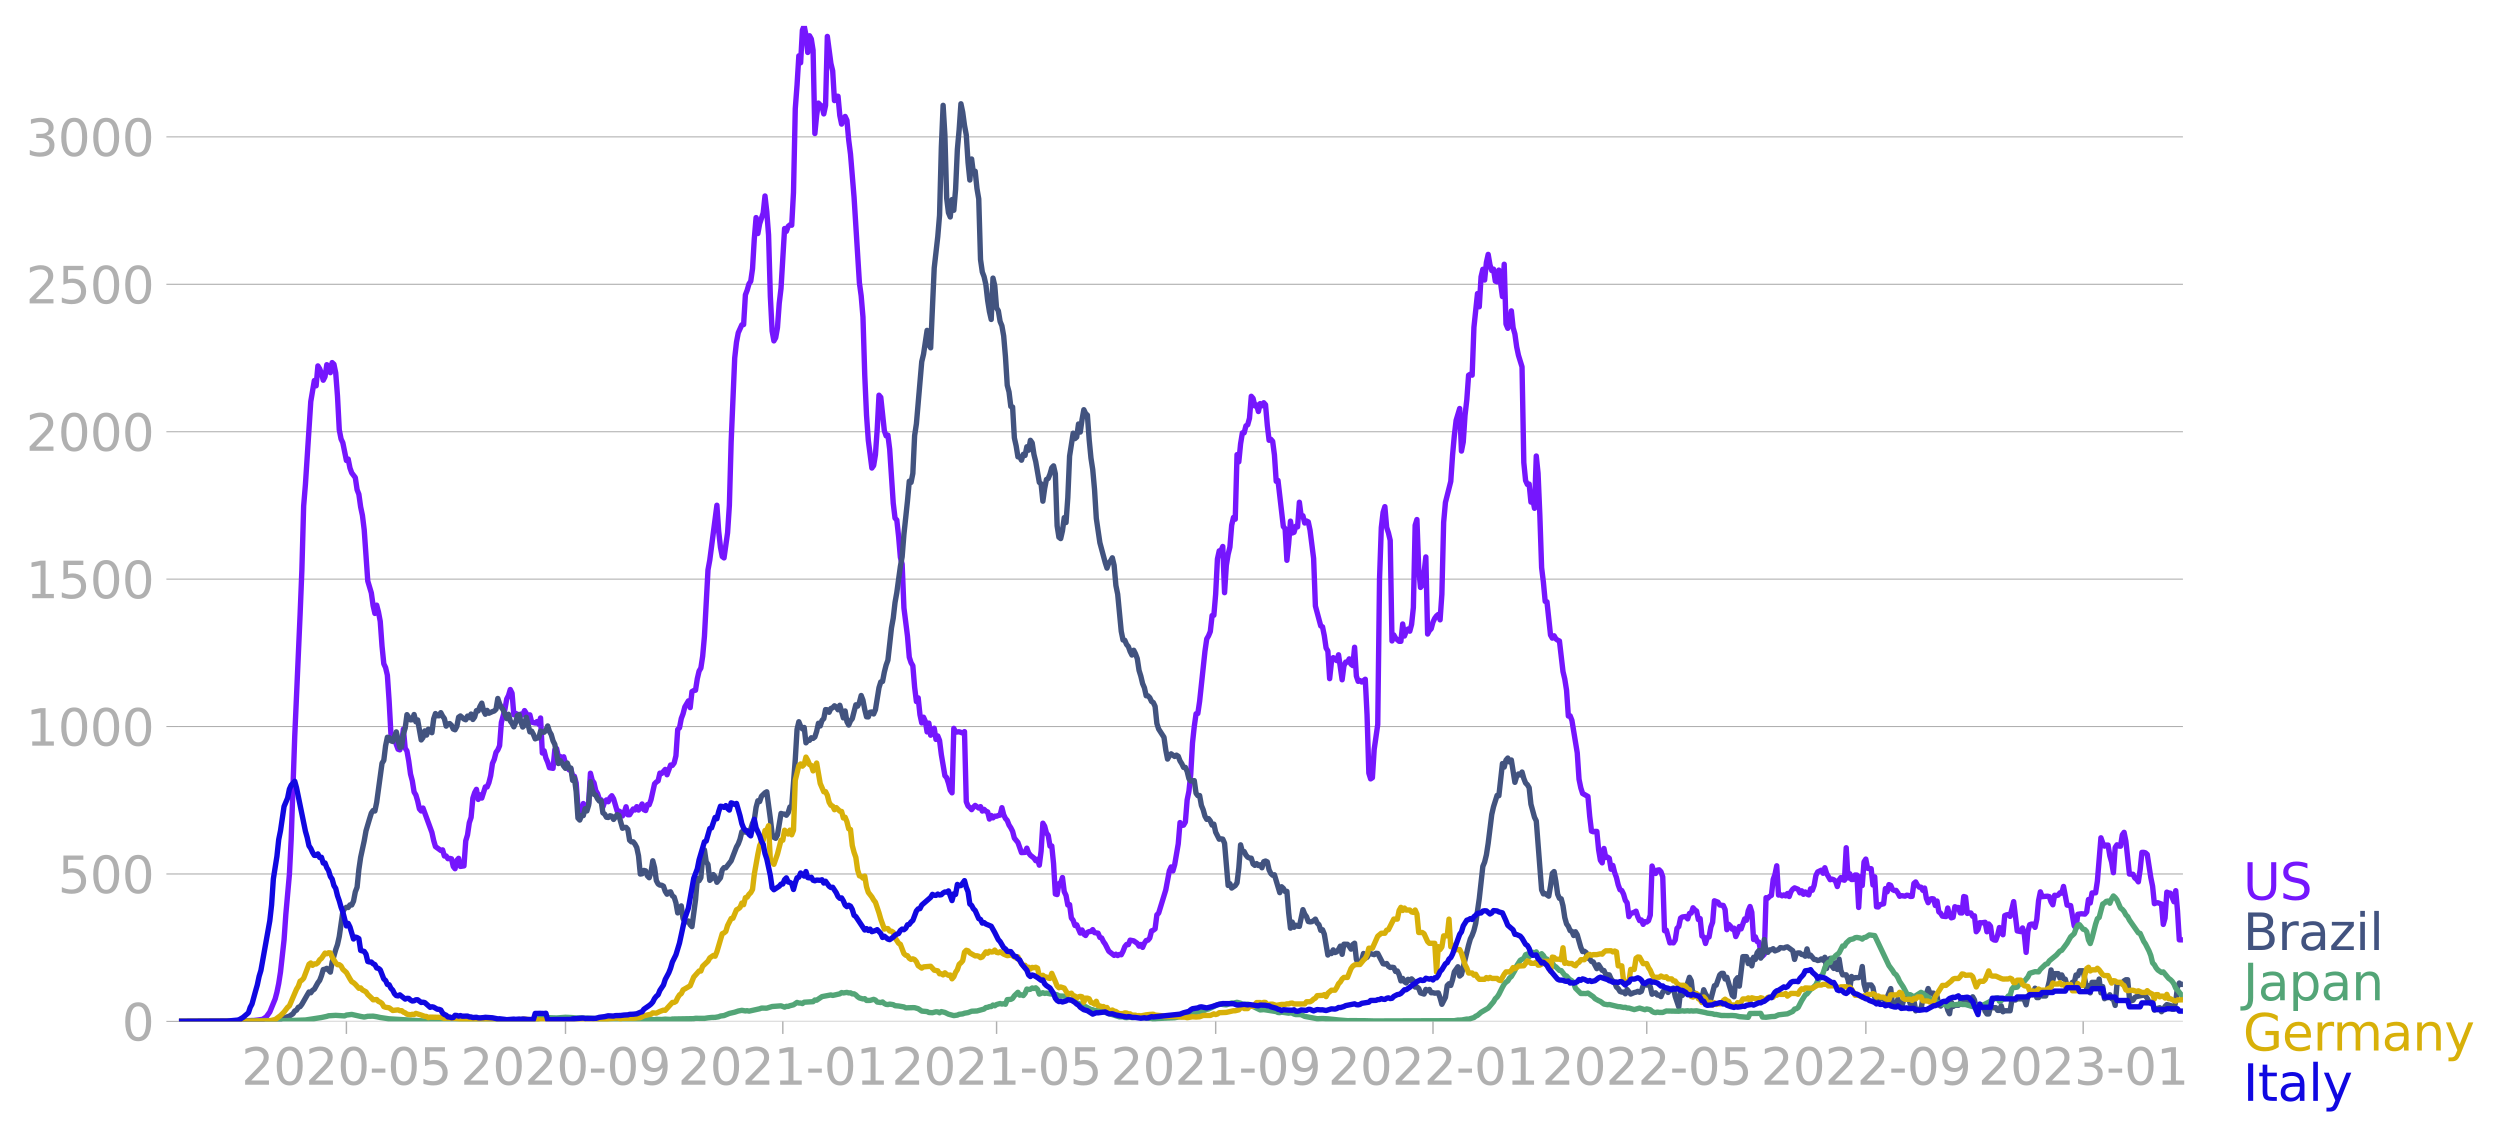 <svg xmlns="http://www.w3.org/2000/svg" xmlns:xlink="http://www.w3.org/1999/xlink" width="928.157" height="422.184" viewBox="0 0 696.117 316.638"><defs><style>*{stroke-linejoin:round;stroke-linecap:butt}</style></defs><g id="figure_1"><path id="patch_1" d="M0 316.638h696.117V0H0v316.638z" style="fill:none"/><g id="axes_1"><path id="patch_2" d="M49.83 284.4h558V7.2h-558v277.2z" style="fill:none"/><g id="matplotlib.axis_1"><g id="xtick_1"><g id="line2d_1"><defs><path id="m58641fb319" d="M0 0v3.5" style="stroke:#b0b0b0;stroke-width:.4"/></defs><use xlink:href="#m58641fb319" x="96.454" y="284.4" style="fill:#b0b0b0;stroke:#b0b0b0;stroke-width:.4"/></g><g id="text_1" style="fill:#b0b0b0" transform="matrix(.14 0 0 -.14 67.206 302.038)"><defs><path id="DejaVuSans-32" d="M1228 531h2203V0H469v531q359 372 979 998 621 627 780 809 303 340 423 576 121 236 121 464 0 372-261 606-261 235-680 235-297 0-627-103-329-103-704-313v638q381 153 712 231 332 78 607 78 725 0 1156-363 431-362 431-968 0-288-108-546-107-257-392-607-78-91-497-524-418-433-1181-1211z" transform="scale(.016)"/><path id="DejaVuSans-30" d="M2034 4250q-487 0-733-480-245-479-245-1442 0-959 245-1439 246-480 733-480 491 0 736 480 246 480 246 1439 0 963-246 1442-245 480-736 480zm0 500q785 0 1199-621 414-620 414-1801 0-1178-414-1799Q2819-91 2034-91q-784 0-1198 620-414 621-414 1799 0 1181 414 1801 414 621 1198 621z" transform="scale(.016)"/><path id="DejaVuSans-2d" d="M313 2009h1684v-512H313v512z" transform="scale(.016)"/><path id="DejaVuSans-35" d="M691 4666h2478v-532H1269V2991q137 47 274 70 138 23 276 23 781 0 1237-428 457-428 457-1159 0-753-469-1171Q2575-91 1722-91q-294 0-599 50Q819 9 494 109v635q281-153 581-228t634-75q541 0 856 284 316 284 316 772 0 487-316 771-315 285-856 285-253 0-505-56-251-56-513-175v2344z" transform="scale(.016)"/></defs><use xlink:href="#DejaVuSans-32"/><use xlink:href="#DejaVuSans-30" x="63.623"/><use xlink:href="#DejaVuSans-32" x="127.246"/><use xlink:href="#DejaVuSans-30" x="190.869"/><use xlink:href="#DejaVuSans-2d" x="254.492"/><use xlink:href="#DejaVuSans-30" x="290.576"/><use xlink:href="#DejaVuSans-35" x="354.199"/></g></g><g id="xtick_2"><use xlink:href="#m58641fb319" id="line2d_2" x="157.462" y="284.4" style="fill:#b0b0b0;stroke:#b0b0b0;stroke-width:.4"/><g id="text_2" style="fill:#b0b0b0" transform="matrix(.14 0 0 -.14 128.214 302.038)"><defs><path id="DejaVuSans-39" d="M703 97v575q238-113 481-172 244-59 479-59 625 0 954 420 330 420 377 1277-181-269-460-413-278-144-615-144-700 0-1108 423-408 424-408 1159 0 718 425 1152 425 435 1131 435 810 0 1236-621 427-620 427-1801 0-1103-524-1761Q2575-91 1691-91q-238 0-482 47Q966 3 703 97zm1256 1978q425 0 673 290 249 291 249 798 0 503-249 795-248 292-673 292t-673-292q-248-292-248-795 0-507 248-798 248-290 673-290z" transform="scale(.016)"/></defs><use xlink:href="#DejaVuSans-32"/><use xlink:href="#DejaVuSans-30" x="63.623"/><use xlink:href="#DejaVuSans-32" x="127.246"/><use xlink:href="#DejaVuSans-30" x="190.869"/><use xlink:href="#DejaVuSans-2d" x="254.492"/><use xlink:href="#DejaVuSans-30" x="290.576"/><use xlink:href="#DejaVuSans-39" x="354.199"/></g></g><g id="xtick_3"><use xlink:href="#m58641fb319" id="line2d_3" x="217.974" y="284.4" style="fill:#b0b0b0;stroke:#b0b0b0;stroke-width:.4"/><g id="text_3" style="fill:#b0b0b0" transform="matrix(.14 0 0 -.14 188.726 302.038)"><defs><path id="DejaVuSans-31" d="M794 531h1031v3560L703 3866v575l1116 225h631V531h1031V0H794v531z" transform="scale(.016)"/></defs><use xlink:href="#DejaVuSans-32"/><use xlink:href="#DejaVuSans-30" x="63.623"/><use xlink:href="#DejaVuSans-32" x="127.246"/><use xlink:href="#DejaVuSans-31" x="190.869"/><use xlink:href="#DejaVuSans-2d" x="254.492"/><use xlink:href="#DejaVuSans-30" x="290.576"/><use xlink:href="#DejaVuSans-31" x="354.199"/></g></g><g id="xtick_4"><use xlink:href="#m58641fb319" id="line2d_4" x="277.494" y="284.4" style="fill:#b0b0b0;stroke:#b0b0b0;stroke-width:.4"/><g id="text_4" style="fill:#b0b0b0" transform="matrix(.14 0 0 -.14 248.246 302.038)"><use xlink:href="#DejaVuSans-32"/><use xlink:href="#DejaVuSans-30" x="63.623"/><use xlink:href="#DejaVuSans-32" x="127.246"/><use xlink:href="#DejaVuSans-31" x="190.869"/><use xlink:href="#DejaVuSans-2d" x="254.492"/><use xlink:href="#DejaVuSans-30" x="290.576"/><use xlink:href="#DejaVuSans-35" x="354.199"/></g></g><g id="xtick_5"><use xlink:href="#m58641fb319" id="line2d_5" x="338.502" y="284.4" style="fill:#b0b0b0;stroke:#b0b0b0;stroke-width:.4"/><g id="text_5" style="fill:#b0b0b0" transform="matrix(.14 0 0 -.14 309.254 302.038)"><use xlink:href="#DejaVuSans-32"/><use xlink:href="#DejaVuSans-30" x="63.623"/><use xlink:href="#DejaVuSans-32" x="127.246"/><use xlink:href="#DejaVuSans-31" x="190.869"/><use xlink:href="#DejaVuSans-2d" x="254.492"/><use xlink:href="#DejaVuSans-30" x="290.576"/><use xlink:href="#DejaVuSans-39" x="354.199"/></g></g><g id="xtick_6"><use xlink:href="#m58641fb319" id="line2d_6" x="399.014" y="284.4" style="fill:#b0b0b0;stroke:#b0b0b0;stroke-width:.4"/><g id="text_6" style="fill:#b0b0b0" transform="matrix(.14 0 0 -.14 369.766 302.038)"><use xlink:href="#DejaVuSans-32"/><use xlink:href="#DejaVuSans-30" x="63.623"/><use xlink:href="#DejaVuSans-32" x="127.246"/><use xlink:href="#DejaVuSans-32" x="190.869"/><use xlink:href="#DejaVuSans-2d" x="254.492"/><use xlink:href="#DejaVuSans-30" x="290.576"/><use xlink:href="#DejaVuSans-31" x="354.199"/></g></g><g id="xtick_7"><use xlink:href="#m58641fb319" id="line2d_7" x="458.534" y="284.4" style="fill:#b0b0b0;stroke:#b0b0b0;stroke-width:.4"/><g id="text_7" style="fill:#b0b0b0" transform="matrix(.14 0 0 -.14 429.286 302.038)"><use xlink:href="#DejaVuSans-32"/><use xlink:href="#DejaVuSans-30" x="63.623"/><use xlink:href="#DejaVuSans-32" x="127.246"/><use xlink:href="#DejaVuSans-32" x="190.869"/><use xlink:href="#DejaVuSans-2d" x="254.492"/><use xlink:href="#DejaVuSans-30" x="290.576"/><use xlink:href="#DejaVuSans-35" x="354.199"/></g></g><g id="xtick_8"><use xlink:href="#m58641fb319" id="line2d_8" x="519.542" y="284.4" style="fill:#b0b0b0;stroke:#b0b0b0;stroke-width:.4"/><g id="text_8" style="fill:#b0b0b0" transform="matrix(.14 0 0 -.14 490.294 302.038)"><use xlink:href="#DejaVuSans-32"/><use xlink:href="#DejaVuSans-30" x="63.623"/><use xlink:href="#DejaVuSans-32" x="127.246"/><use xlink:href="#DejaVuSans-32" x="190.869"/><use xlink:href="#DejaVuSans-2d" x="254.492"/><use xlink:href="#DejaVuSans-30" x="290.576"/><use xlink:href="#DejaVuSans-39" x="354.199"/></g></g><g id="xtick_9"><use xlink:href="#m58641fb319" id="line2d_9" x="580.054" y="284.4" style="fill:#b0b0b0;stroke:#b0b0b0;stroke-width:.4"/><g id="text_9" style="fill:#b0b0b0" transform="matrix(.14 0 0 -.14 550.806 302.038)"><defs><path id="DejaVuSans-33" d="M2597 2516q453-97 707-404 255-306 255-756 0-690-475-1069Q2609-91 1734-91q-293 0-604 58T488 141v609q262-153 574-231 313-78 654-78 593 0 904 234t311 681q0 413-289 645-289 233-804 233h-544v519h569q465 0 712 186t247 536q0 359-255 551-254 193-729 193-260 0-557-57-297-56-653-174v562q360 100 674 150t592 50q719 0 1137-327 419-326 419-882 0-388-222-655t-631-370z" transform="scale(.016)"/></defs><use xlink:href="#DejaVuSans-32"/><use xlink:href="#DejaVuSans-30" x="63.623"/><use xlink:href="#DejaVuSans-32" x="127.246"/><use xlink:href="#DejaVuSans-33" x="190.869"/><use xlink:href="#DejaVuSans-2d" x="254.492"/><use xlink:href="#DejaVuSans-30" x="290.576"/><use xlink:href="#DejaVuSans-31" x="354.199"/></g></g></g><g id="matplotlib.axis_2"><g id="ytick_1"><path id="line2d_10" d="M49.83 284.4h558" clip-path="url(#p2de15bd728)" style="fill:none;stroke:#b0b0b0;stroke-width:.3;stroke-linecap:square"/><g id="line2d_11"><defs><path id="me123089b73" d="M0 0h-3.5" style="stroke:#b0b0b0;stroke-width:.3"/></defs><use xlink:href="#me123089b73" x="49.83" y="284.4" style="fill:#b0b0b0;stroke:#b0b0b0;stroke-width:.3"/></g><use xlink:href="#DejaVuSans-30" id="text_10" style="fill:#b0b0b0" transform="matrix(.14 0 0 -.14 33.922 289.719)"/></g><g id="ytick_2"><path id="line2d_12" d="M49.83 243.352h558" clip-path="url(#p2de15bd728)" style="fill:none;stroke:#b0b0b0;stroke-width:.3;stroke-linecap:square"/><use xlink:href="#me123089b73" id="line2d_13" x="49.83" y="243.352" style="fill:#b0b0b0;stroke:#b0b0b0;stroke-width:.3"/><g id="text_11" style="fill:#b0b0b0" transform="matrix(.14 0 0 -.14 16.108 248.671)"><use xlink:href="#DejaVuSans-35"/><use xlink:href="#DejaVuSans-30" x="63.623"/><use xlink:href="#DejaVuSans-30" x="127.246"/></g></g><g id="ytick_3"><path id="line2d_14" d="M49.83 202.305h558" clip-path="url(#p2de15bd728)" style="fill:none;stroke:#b0b0b0;stroke-width:.3;stroke-linecap:square"/><use xlink:href="#me123089b73" id="line2d_15" x="49.83" y="202.305" style="fill:#b0b0b0;stroke:#b0b0b0;stroke-width:.3"/><g id="text_12" style="fill:#b0b0b0" transform="matrix(.14 0 0 -.14 7.2 207.624)"><use xlink:href="#DejaVuSans-31"/><use xlink:href="#DejaVuSans-30" x="63.623"/><use xlink:href="#DejaVuSans-30" x="127.246"/><use xlink:href="#DejaVuSans-30" x="190.869"/></g></g><g id="ytick_4"><path id="line2d_16" d="M49.83 161.257h558" clip-path="url(#p2de15bd728)" style="fill:none;stroke:#b0b0b0;stroke-width:.3;stroke-linecap:square"/><use xlink:href="#me123089b73" id="line2d_17" x="49.83" y="161.257" style="fill:#b0b0b0;stroke:#b0b0b0;stroke-width:.3"/><g id="text_13" style="fill:#b0b0b0" transform="matrix(.14 0 0 -.14 7.2 166.576)"><use xlink:href="#DejaVuSans-31"/><use xlink:href="#DejaVuSans-35" x="63.623"/><use xlink:href="#DejaVuSans-30" x="127.246"/><use xlink:href="#DejaVuSans-30" x="190.869"/></g></g><g id="ytick_5"><path id="line2d_18" d="M49.83 120.21h558" clip-path="url(#p2de15bd728)" style="fill:none;stroke:#b0b0b0;stroke-width:.3;stroke-linecap:square"/><use xlink:href="#me123089b73" id="line2d_19" x="49.83" y="120.21" style="fill:#b0b0b0;stroke:#b0b0b0;stroke-width:.3"/><g id="text_14" style="fill:#b0b0b0" transform="matrix(.14 0 0 -.14 7.2 125.529)"><use xlink:href="#DejaVuSans-32"/><use xlink:href="#DejaVuSans-30" x="63.623"/><use xlink:href="#DejaVuSans-30" x="127.246"/><use xlink:href="#DejaVuSans-30" x="190.869"/></g></g><g id="ytick_6"><path id="line2d_20" d="M49.83 79.162h558" clip-path="url(#p2de15bd728)" style="fill:none;stroke:#b0b0b0;stroke-width:.3;stroke-linecap:square"/><use xlink:href="#me123089b73" id="line2d_21" x="49.83" y="79.162" style="fill:#b0b0b0;stroke:#b0b0b0;stroke-width:.3"/><g id="text_15" style="fill:#b0b0b0" transform="matrix(.14 0 0 -.14 7.2 84.481)"><use xlink:href="#DejaVuSans-32"/><use xlink:href="#DejaVuSans-35" x="63.623"/><use xlink:href="#DejaVuSans-30" x="127.246"/><use xlink:href="#DejaVuSans-30" x="190.869"/></g></g><g id="ytick_7"><path id="line2d_22" d="M49.83 38.115h558" clip-path="url(#p2de15bd728)" style="fill:none;stroke:#b0b0b0;stroke-width:.3;stroke-linecap:square"/><use xlink:href="#me123089b73" id="line2d_23" x="49.83" y="38.115" style="fill:#b0b0b0;stroke:#b0b0b0;stroke-width:.3"/><g id="text_16" style="fill:#b0b0b0" transform="matrix(.14 0 0 -.14 7.2 43.434)"><use xlink:href="#DejaVuSans-33"/><use xlink:href="#DejaVuSans-30" x="63.623"/><use xlink:href="#DejaVuSans-30" x="127.246"/><use xlink:href="#DejaVuSans-30" x="190.869"/></g></g></g><path id="line2d_24" d="m49.83 284.4 17.36-.082 2.48-.153.992-.011.992-.118 1.488-.21.992-.67.992-1.371 1.488-3.636.496-1.876.496-2.416.496-3.202.992-8.925.496-7.154.992-11.106.496-9.805.992-28.698 1.488-33.776.496-12.385.496-17.908.496-6.04 1.488-23.045.992-5.853.496 1.466.496-5.535.496.81.496 1.29.496 1.876.496-.986.496-3.33.496.352.496 1.864.496-2.803.496.47.496 2.392.496 6.485.496 9.371.496 2.545.496 1.067.992 4.926.496-.399.496 2.498.496 1.36.992 1.302.496 3.366.496 1.279.496 3.541.496 2.346.496 4.034.992 14.238.992 3.32.496 3.54.496 2.159.496-2.299.496 1.888.496 2.64.496 6.872.496 4.925.496 1.056.496 2.123.496 7.294.496 9.066.496.211 1.488 4.034.496.176.496-1.958.496-3.812.496 5.313.496.786.496 2.803.496 3.612.496 1.888.496 3.108.496.821.496 1.665.496 2.229.496.563.496-.81 2.48 6.779.496 2.264.496 1.688 1.488 1.08.496-.165.496 1.7h.496l.496.751.496-.082.496.117.496 2.135.496.621.496-2.322.496-.563.496 2.252.992-.152.496-6.978.496-1.654.496-3.39.496-1.465.496-5.372.496-1.536.496-.915.496 2.803.496-1.29.496.915.992-3.108.496.012.496-1.185.496-1.958.496-3.401.496-1.126.496-1.959.496-.692.496-1.16.496-6.463.992-3.683.496-2.873.496-.973.496-1.654.496 1.02.496 6.017.496-.387.496.223.496 1.172.496-1.208.496.212.496-1.185.496.786.496 2.005.496-1.606.496 2.028.992.247.496-.399.496.762.496-1.759.496 9.746.496-.61.496 2.006.496 1.149.496 1.548.992.176.496-5.184.496-.316.496 2.204.496-.011.496.457.496-.363.496 1.83.992 1.805.496-.27.496 2.018.496.047.496 1.9.496 6.895.496-.316.496 1.36.496-2.252.992 1.162.496-1.185.496-8.409.496 1.97.496.692.496 2.17.496.833.496 1.56.496.164.496 1.982.496-1.396.496-.551.496.504.496-1.126.496-.54.496.857.992 3.401h.496l.496.305.496 1.055.496-.938.496-1.607.496 2.217h.496l.992-1.607.496.282.496-.927.496.95.496-.739.496-.95.496 1.572.496.246.496-1.653.496.035.496-1.372.992-4.445.496-.505.496-.328.496-2.146.496.094.992-1.126.496 1.478.992-2.698.496.094.496-.668.496-1.994.496-7.342.496-.469.496-2.568.496-1.326.496-1.911.992-1.677.496 1.864.496-4.456.496-.293.496-.094.496-3.202.496-2.123.496-.832.496-3.284.496-5.536.992-18.542.496-2.709 1.984-15.27.496 7.225.496 4.468.496 2.58.496.387.992-7.013.496-7.588.496-17.709.992-23.362.496-4.41.496-2.615.992-2.205.496-.07.496-8.28.496-1.29.496-1.747.496-.75.496-3.484.496-8.374.496-5.864.496 4.433.496-2.709.992-3.037.496-4.703.496 4.35.496 6.475.496 17.075.496 9.688.496 2.756.496-.868.496-2.815.496-6.79.496-4.175.992-16.63.496.774.496-1.373.496-.422.496.094.496-9.136.496-23.315.496-6.603.496-8.104.496 1.924.496-9.09.496-1.184.496 2.592.496 4.808.496-4.644.496.903.496 3.155.496 23.162.496-5.078.496-3.39.496.517.496.317.496 2.17.496-2.358.496-19.21.992 7.517.496 2.064.496 8.28.496-1.231.496.035.496 5.348.496 2.392.496-1.325.496-.797.496 1.067.496 5.524.496 3.87.992 12.021 1.488 23.831.496 3.636.496 5.899.496 16.16.496 11.19.496 6.977.992 7.717.496-.692.496-2.99.496-7.143.496-9.452.496.586.992 9.3.496 1.431.496-.2.496 3.941.992 15.012.496 4.152.496.55.496 4.54.496 5.828.496 1.912.496 12.185.992 7.87.496 5.852.496 1.513.496.844.496 5.97.496 4.01.496-1.02.496 4.68.496 2.287.496-1.584.496 1.138.496 2.955.496-2.45.496 3.365.496-1.525.496-.41.496 3.108.496-.962.496 1.267.496 3.929.992 5.864.496.563.496 1.524.496 1.97.496.716.496-17.944.496 1.056.992-.118.992.364.496-.399.496 19.515.496 1.22.496.41.496.575.496-.692.496-.48.992.727.496-.387.496 1.231.496-.47.496.493.496.212.496 1.993.496-.997.496.657.496-.469.496.024.496-.223.496-.094.496-2.064.496 1.97.496 1.032.496.551.496 1.279.496.762.496.985.496 1.9.992 1.208.992 2.815.992-.059.496-1.173.496 1.314.496.657.992.785.496.727.496-.41.496 1.654.496-3.882.496-7.8.496.833.496 1.877.496.68.496 2.99.496-.046.496 4.925.496 8.456.496.153.496-3.026.496-.246.496-1.466.496 3.928.496 1.056.496 2.662.496-.105.496 3.717.496.669.496 1.419.496-.176.992 2.287.496-.856.496 1.16.496.376.496-.868.496-.223.496-.035.496-.504.496.833.992.152.496 1.185.496.152.496 1.02.496.692.992 1.959 1.488 1.173.496-.329.496.376.496-.305.496.082.496-.95.496-1.29.496-.622.496.035.496-1.231.992.188.992.692.496.785.496-.469.496.81.496-1.162.496-.75.496-.094.496-.598.496-1.982.496-.188.496-.375.496-3.906.496-.48 1.984-6.462.992-5.313.496-1.09.496 1.113.496-1.747.992-5.794.496-5.922.496.809.496-.106.496-.856.496-6.157.496-2.44.496-4.644.496-8.784.496-4.597.496-3.518.496-.094.496-3.378 1.488-13.944.496-3.437.496-.844.496-1.208.496-4.445.496-.094.496-5.84.496-9.828.496-2.252.496-.082.496-1.137.496 12.853.496-7.6.496-3.06.496-2.03.496-6.086.496-2.158.496.48.496-17.978.496 2.005.496-5.03.496-3.027.496-.023.496-1.935.496-.317.496-1.818.496-6.098.496.575.496 2.099.496-.282.496 1.842.496-2.205.496.61.496-.845.496.551.496 5.724.496 4.175.496-.282.496.575.496 3.788.496 7.342.496-.235 1.488 12.83.496.61.496 8.785.496-4.703.496-6.193.496 3.296.496-.2.496-1.677.496.165.496-6.85.496 3.812.496-.047.496 2.017.496-.563.496.247.496 2.334.992 7.845.496 13.253 1.488 5.536.496.258.496 2.462.496 3.425.496.856.496 7.682.496-4.586.496-1.255.496.329.496.492.496-1.618.992 6.954.496-3.846.496-1.08.496.013.496-.904.496 1.49.496.375.496-5.101.496 8.021.496 1.466.496-.222.496.41.992-.762.496 9.968.496 16.161.496 1.607.496-.328.496-7.858.992-6.955.496-40.508.496-14.32.496-4.245.496-1.583.496 5.77.496 1.513.496 2.111.496 27.994.496-1.677.496.892.992.88.496.01.496-4.82.496 3.343.496-1.302.496-.645.496.599.496-1.865.496-4.703.496-22.905.496-1.606.496 13.78.496 5.125.496-.586.496-3.472.496-4.433.496 21.462.496-.962.496-.492.496-1.865.496-1.044.496-.68.496-.41.496 1.5.496-7.118.496-20.043.496-5.524 1.488-5.864.496-7.295.496-5.488.496-4.21.992-3.296.496 11.845.496-2.51.496-7.423.496-4.34.496-6.849.496-.281.496.27.496-13.335.992-9.382.496 3.67.496-8.326.496-2.1.496 2.98.496-4.903.496-2.228.496 2.908.496 1.583.496-.387.496 3.331.496.211.496-3.272.992 7.365.496-8.995.496 16.642.496 1.196.496-1.337.496-3.518.496 4.68.496 1.758.496 3.59.496 2.345.992 3.213.496 26.646.496 5.008.496 1.09.496-.105.496 5.02.496-.892.496 2.615.496-14.554.496 4.785.496 11.658.496 14.648.496 4.07.496 5.312.496.129.992 9.253.496.856.496-.656.496.856.496.363.496.223.992 8.526.496 2.076.496 3.143.496 7.154.496-.058.496 1.254 1.488 9.054.496 7.354.496 2.392.496 1.572 1.488.832.496 5.536.496 4.116.496.176.496-.105.496.012.496 5.101.496 2.932.496.716.496-4 .496 2.51.496-.117.496.352.496 3.037.496-1.055.496 2.005.496 1.337.496 2.064.496 1.349.496.223.496 1.02.496 1.712.496.68.496 3.86.496-.822.992-.41.496-.282.496 1.548.496 1.067.496-.175.496 1.22.496-.751.496.105.496-.375.496-1.536.496-13.675.496 1.501.496.563.496-.927.496-.082.496.528.496 1.42.496 15 .496-.153.992 3.542.496-.083.496.083.496-.798.496-3.237.496-.516.496-2.322.496-.34.992-.13.496.658.496-1.502.496-.117.496-1.466.496.563.496.352.496 2.369.496-.27.496 4.832.496.305.496 1.783.496-1.607.496-.2.496-2.767.496-1.337.496-5.97.992.387.496.786.992.13.496 1.137.496 5.606.496-1.501.496.492.496.868.496-.282.496 2.334.496-1.079.496-1.712.496.657.992-2.78.496.376.496-2.64.496-1.184.496 1.595.496 7.588.496-.739.496 1.302.496.164.496 2.557.496 1.349.496-.516.496-15.762.496.152.496-.516.496-.282.496-4.433.496-1.384.496-2.415.496 8.15.496-.105.496.316.496-.258.496.27.496-.657.496.833.496-1.372.496-.669.496-.363.992.399.496.985.496-.563.496.973.496-.656.496.598.496.222.496-1.688.496.387.496-1.372.496-2.757.496-.973.992-.47.496.845.496-1.536.496 1.607.992 1.724.496-.164.496.175.496.376.496 1.513.496-1.806.496-.692.496.598.496.14.496-9.042.496 8.42.496-1.172.496 1.607.496-.024.496-1.243.496.024.496 9.018.496-8.573.496 2.463.496-6.58.496-.773.496 2.568.992.106.496 4.527.496-2.276.496 8.35.496.06.496-.646.992-.246.496-4.234.496.903.496-2.005.496.2.496 1.172.496.27.496-.035.496.715.496.926.496-.187.992.152.496-.27.496.07.496.282.496-.035.496-3.577.496-.422.496.903.496.551h.496l.496.868.496-.621.496 2.873.496 1.196.496-.938.496-.188.496.07.496 1.83.496-1.231.496 3.002.496.387.496.81.992.117.496-2.37.496 2.03.496.703.496-.164.496-2.932.496.223.496-.012.496 1.501.496.024.496-4.574.496.14.496 4.563.496-.153.496.035.496.904.496-.118.496 4.422.496-.598.496-1.912.496.035.992-.14.496 2.626.496-2.158.496.61.496 3.507.496.328.496.07.496-1.407.496-2.122.496 1.254.496.751.496-5.324.496-.212.496-.082.496.505.992-4.105.992 8.15.992.2.496-1.02.496 1.806.496 4.996.496-5.84.496-1.853.496-.188.496.023.496.892.496-2.264.496-5.219.496-2.404.496 1.325 1.488-.117.496.117.496 1.443.496.833.496-2.651.496.082.496-.129.496-.633.496.105.496-1.876.992 5.195.992.13.992 5.664.496.61.496-3.847.992-.152.992.093.496-.598.496-3.46.496.962.496-2.791.992-.035.496-3.249.992-12.068.496 1.431.496.88.496-.294.496.012.496 3.002.496 1.736.496 2.944.496-7.025.496-.739.496.34.496.047.496-3.166.496-.692.496 2.462.992 9.148.992.07.496 1.01.496.386.496.704.496-3.307.496-4.891.496-.012.496.13.496.457.992 6.427.496 2.427.496 4.844.496-.211.496-.047.992.375.496 5.665.496-1.771.496-7.213.496.223.496.07.992 2.37.496-3.073.496 5.7.496 7.986.992.012h0" clip-path="url(#p2de15bd728)" style="fill:none;stroke:#7516fd;stroke-width:1.5;stroke-linecap:square"/><path id="line2d_25" d="m49.83 284.4 25.296-.07L77.11 284l2.48-.727.992-.34.992-.657.496-.774.496-.234.496-.786.496-.188.496-.645 1.488-2.592.496-.844.496.223.496-.68.496-.317.992-1.794.496-.669.496-1.29.496-1.712.496-.106.496-.234.992 1.043.496-2.78.992-3.47.496-1.42.496-2.251.992-6.932.496-.797.496-.387.496.047.496-.716.496.012.496-1.067.496-2.58.496-1.279.496-4.937.496-3.401.992-4.586.496-2.78.992-3.353.496-1.595.496-.716.496.13.496-2.405 1.488-10.895.496-.798.496-4.057.496-2.37.496.094.496.892.496.176.992-2.663.992 4.328.496-.164.496-3.648.496-1.56.496-3.752.992 1.454.496-.059.496-1.43.496 2.017.496-.516.992 5.57.496-.656.496-1.853.496 1.16.496-1.63.496.622.496.34.496-3.858.496-1.466.496.598.496.023.496-.868.496.95.496.692.496 2.1.496-.575.496-.13.496.47.496 1.044.496.21.496-.926.496-2.58.496-.34.992.856.496.2.496-1.02.496.433.496-.997.496 1.502.496-.692.496-1.76.496.07.496-1.254.496-.903.496 2.052.496 1.032.496-1.067.496.786.992-.458.496-.164.496-.492.496-2.99.496 1.489.496.973.496.692.992 2.44.496-1.197.496 1.853.496.669.496.973.496-1.173.496-1.958.496-.282.496 2.135.496 1.337.496-.528.496-2.193.992 4.058.496-.188.496.915.496 1.22.496-.212.496-.082.496-1.853.496.247.496.058.496-.516.496-1.231.496 1.548.496.856.496 1.747.496.986.992 5.324.496-.81.496.634.496.891.496.622.496-1.466.496 1.384h.496l.496 3.436.496-.668.496 3.835.496 7.33.496.55.496-1.254.496.012.496-1.912.496.622.496-1.619.496-6.532.496 2.287.496 1.231.496.235.496 1.008.496.633.496-.093.496 3.377.496.352.496.868.496.07.496-.48.496.14.496.88.992-1.337.496.258.992 3.542.496-.223.496-.024.496.563.496 3.014.496.446h.496l.496.633.496.939.496 2.333.496 5.067.496-.082.496-.927.496.13.496 1.395.496.504.496-1.548.496-3.166.496 1.888.496 3.624.496.938.496.328.496.024.496.281.496 1.431.496.786.496-.54.496-.117.496 1.114.496.352.496 1.607.496 2.791.496-1.337.496-.61.496 3.542.496.75.496.153.496-.246.496 1.055.496.516.992-7.447.496-5.934.496.586.496-.833.496-5.629.496-2.11.496 3.318.496.739.496 4.421.496-.445.496-1.15.496.598.496 1.537.992-1.243.496-2.193.496-.645.496.046 1.488-1.935 1.488-3.858.496-.868.496-1.325.496-2.04.496-.095.496.2.496-.352.496.528.496-1.032.496-1.595.496-1.033.496-3.424.496-1.83.496.212.496-1.455.992-.973.496-.282.992 7.46.496 4.257.496.961.496.27.496-.962.992-5.958.496.153.496.035.496.305.496-.692.496-1.607.496-.164.992-13.065.496-8.397.496-2.1.496 1.244.496.739.496-.387.496 4.269.496-.633.496-.06.496-.714.496.175.496-.41.496-1.536.496-2.264.496.75.496-1.536.496-.516.496-2.51.496.06.496.691.496-1.067.496-.188.496-.551.496.317.496.785.496-1.243.992 3.507.496-1.923.496 2.99.496.927.496-1.15.496-.633.992-3.847.496.364.496-1.032.496-1.924.496 1.29.496 2.616.496 2.017.496.035.496-1.302.496-.07.496.551.496-1.173.992-6.145.496-1.595.496-.14.496-2.593.496-1.958.496-1.372.992-8.96.496-2.733.496-4.351.496-2.791.992-7.26.496-2.697.496-6.251.992-9.324.496-5.465.496.328.496-2.486.496-10.543.496-3.284 1.488-17.299.496-2.076.992-6.637.496 4.034.496.82.992-22.223.992-8.738.496-5.957.496-18.859.496-11.74.496 8.316.496 17.591.496 3.988.496 1.184.496-4.843.496 2.979.496-5.782.496-11.153.496-5.5.496-7.213.496 2.357.496 3.647.496 2.65.496 7.706.496 4.867.496-5.852.496 3.929.496-.528.496 4.808.496 2.909.496 16.888.496 3.46.496 1.301.496 2.205.496 4.41.496 3.12.496 2.17.496-11.506.496 2.123.496 6.169.496.797.496 2.99.496 1.197.496 2.827.496 5.817.496 7.916.496 1.853.496 4.034.496.165.496 8.608.496 2.228.496 3.038.496-.012.496.95.496-1.63.496.305.496-2.416.496.95.496-2.745.496.716.496 3.225.496 2.017.992 5.747.496.434.496 4.808.496-3.518.496-2.522.496-.281.496-1.22.496-1.76.496-.527.496 2.193.496 14.484.496 3.178.496.387.496-2.146.496-3.682.496 1.36.496-6.931.496-11.564.992-6.38.496 1.513.496-.434.496-3.635.496 2.24.496-3.507.496-2.71.496 1.045.496.457.496 6.826.496 5.125.496 3.237.496 5.488.496 8.069.992 6.767 1.488 5.536.496 1.548.496-1.396.496-.586.496-.88.496 2.1.496 5.617.496 2.404.992 10.344.496 2.416.496.082.496 1.173.496.575.496 1.384.496.973.496-1.325.496.985.496 1.337.496 3.284.496 1.595.496 2.087.496 1.15.496 2.228.496.023.496.505.496 1.055.496.317.496 1.055.496 4.762.496 1.548 1.488 2.31.496 3.53.496 2.522.496-.868.496-.586.992.727.496-.364.496.317.496 1.29.496.786.496 1.02h.496l.496 1.102.496 2.041.496.645.992-.106.496 3.53.496.657.496-.035.496 2.756.496 1.208.496 1.783.496.891.496-.211.496.645.496 1.161.496-.258.496 2.228.992 1.959.496-.106.496.082.496 1.15.992 11.751.496-.492.496 1.22.992-.693.496-.75.496-4.117.496-6.474.496 1.889.496-.024.496.974.496.598.496.223.496.058.496 1.595.496.399.496-.493.496.54.496-.211.496.832.496-1.688.496-.188.496.246.496 2.229.496 1.008.496.47.496-.118 1.488 4.973.496-1.642.496.445.496.88.496-.035.496 5.97.496 4.268.496-1.689.496 1.443.496-.575.496.27.496.059.992-4.656.496 1.243.496.704.496 1.348.496.106.496-.059.496-.281.496-.423.496 1.091.496.458.496 1.571.496-.164.496 1.22.992 5.817.496-.716.496.305.496-1.02.496.739.496-.2.496-.656.496-.927.496 2.275.496-2.803.992.012.496.586.496.763.496-1.267.496-.375.496 4.492.496 1.172.496-.363.496-.657.496-1.783.496 1.244.496-.188.496-.786.496-.234.992.281.496-.364.496.036.992 1.911.496.95.496.106.496-.164.496.762.496.328.496-.047.496.07.496 1.091.496-.129.496 1.02.496 1.737.496-.68.496.902.496.352.496-.997.496.317.496-.446.496.493.496 1.783.496-.036.496.41.496 1.256.992.316.496-1.29.496.34.496-.328.496.915.496-.024.496.141.992-.082.496 1.372.496 1.806.992-1.935.496-3.284.496-.504.496.47.496-1.572.496-2.217.992-1.407.496 2.58.496-.422 1.984-8.21.496-1.712.496-.997.496-1.349.496-1.97.992-6.896.992-8.972.496-1.184.496-2.03.496-3.213.992-8.022.496-2.158.992-3.154.496.082.992-8.949.496.974.496-1.935.496-.575.496 1.079.496-.54.992 6.216.496-1.677.496-.645.496.282.496-.821.496 1.782.496 1.267.496.48.496.833.496 4.586.992 3.647.496 1.02 1.488 19.2.496 1.113.496-.07.992.704.496-2.815.496-3.53.496-.504.496 2.756.496 3.553.496 1.138.496.14.496 1.936.496 3.284.496 1.77.496.68.496 1.173.496.223.496 1.15.496-1.044.496.844.992 3.495.496 1.173.496-.082.496.375.496 1.513.496.235.496.715.496.14.992 1.865.496-1.079.992 1.549.496.058.496 1.103.992.105.496 1.138.496.598.496.363.496 1.279.496.445.496.786.496.188.496-.012.496.47.496-1.174.992 1.255.992-.422.496-.105.496-.223.496.246.496-.258.496-1.572.496-.398.496.234.496-.152.496.61.496 2.087.496-.27.496-.117.496.61.496.035.496.399.496-1.243.496-.727.496.152.496.669.496-.669.496-.387.496-.164.496 2.322.992 2.932.496-4.316.496 1.103.496-1.032.496.34.496-2.792.496-1.548.496.95.496 4.304.496-.867.496.844.496-.305.496.915.496.082.496-2.463.496 1.15.992 1.571.496-.082.992-3.765.496-.164.992-2.85.496-.422h.496l.496 1.56.496-.47 1.488 5.008.496.423.496-4.668.496-.645.496 2.334.992-8.198h.992l.496 1.935.496-1.02.496 1.642.496-2.381.496.586.496-1.853.496-.621.496 2.122.496-.938.496-4.234.496 3.343.496.211.496-.668.496-.036.496-.305.496.61.992-.387.496-.528.992.13.496-.235.496-.106 1.488 1.091.496 2.404.496-1.677.496-.129.496.024.496.422.496.047.496.422.496-2.029.496 1.994.496-.258.992 1.184.496.047.496.258.496-.094.496-.34.496.364.496-.821.496 3.108.496-2.51.496-.293.496 2.123.496.668.496-1.571.496 1.864.496-2.897.496 3.155.496 1.232h.992l.496 1.325.496 2.416.496-3.284.496.575.496-.258h.992l.496-.399.496-2.686.496 4.844.496 1.841.496-1.56h.992l.496.728.496 2.685.496 1.337h.496l.496-1.067h.992l.496.915 1.488-3.577.496 4.55h.992l.496-1.595.992 2.569.496-1.959.496-.856h.992l.496 1.595.496.047.496-1.08.496 2.921.496-.422h.992l.496-2.932h.496l.992-2.85.496 1.278h.992l.496 1.924.496-1.009.496 2.37.496.316.496-.88h.992l.496 2.006.496 1.008.496-3.272.496 1.243.496-.34h.992l.496-.551.496-1.595.496.962.496-.645.496 1.22h.992l.496-1.736.496.868.496 2.31.496.082.496-.762h.992l.496 1.548.496.727h.496l.496-1.923.496.187h.992l.496.739h.496l.496-1.267.496 1.654.496-.27h1.488l.496-2.908.496-.106.496.012.496-.328h1.488l.496.293.496 1.372.496-2.463.496-.34h.992l.496-1.818.496 2.615h.496l.496-1.97.496 1.513h.992l.992-4.058.496-3.178.496 2.873.496-1.853h.992l.496 1.255.496-.891.496 1.055.496.141.496 1.853h.992l.496-1.008.496.105.496-2.134.496.222.496-1.395h.992l.992 4.914.496-.786.496 2.017.496-2.92h.992l.496 1.501.496-2.416.496 3.835.496-1.735.496 3.365.496-.281.496-.024.496-.785.496 1.079.496.14.496 1.736.496-5.77.496-.493.992-.011.496-.551.496-.317h.496l.496 5.09.496.774.496-.164.496-.774.496-.247 1.984-.398.496.199.496.692.496 1.032.496.387.496-.434.496 2.299.496-.352.992-.305.496 1.102.496-.574.496-.903.496-.505.992.258.496 1.032h.496l.496-2.228.496-3.964.496-1.102.496.375h.496" clip-path="url(#p2de15bd728)" style="fill:none;stroke:#42537f;stroke-width:1.5;stroke-linecap:square"/><path id="line2d_26" d="m49.83 284.4 21.328-.094 2.48-.14 2.48.07 1.984.012 6.944-.235 2.976-.457 1.488-.235 1.488-.317.496-.164 1.984-.117 2.48.152.496-.234 1.488-.176 2.48.551.992.176.992-.211 1.488-.035.992.152.992.223 2.48.364 9.424.574 2.48-.035.496-.176 1.984.035.992-.047.496.223 1.984.035 2.976.06 2.48-.024 8.432-.082 1.488-.06.992.036 3.472-.246 2.48-.082 1.984-.364.992-.105.992-.06 2.48.083 2.48-.188 1.984.094.992.106 1.488-.047.496.094.992-.024 1.984.094.496-.012.992.13.992.093.496.082h.992l1.984-.047 2.48-.011.992.082 4.464.14.992-.14 1.488.011.496.024.496-.094 1.488.035.992-.094 1.488.083.496-.118 5.952-.105.496-.094 2.48.023.992-.152.992-.106.992-.023.992-.176.496-.2.992-.128 1.488-.599 1.488-.34.992-.328.992-.188.992.164.496-.07.496.13 2.976-.658.496-.187 1.488.011 1.488-.457 2.48-.188.992.364.496-.235.496.036.496-.2.992-.246.992-.669.496.176h.496l.496.141.496-.375 2.48-.153.496-.469.496.059 1.488-.997 2.48-.47.496.142 1.984-.446.496-.352.496.106.992-.153.496.153.496-.035.496.293.496-.012.496.305.496.504.496.34.992.282.496-.082.496.492.992-.011.992-.294.496.2.496.55.992.142.496-.165.496.434.496.235.496.059.496-.13.992.153.496.293.992.082 1.488.258.496.258 1.984-.058.496.011.992.282.992.668 1.488.13.496.257.992.06.992-.259.496.047.496.235.496-.329.992.235.992.48 1.488.4.992-.141.496-.223.992-.118.496-.187.992-.164.992-.387 1.488-.07.992-.27.992-.27.496-.41.496-.06.496-.21.496-.012.496-.422.496.199.496-.34.992-.282.496.153.496-.106.496.153.496-1.279.992-.082.496-.258.496-.739.992-.961.496.786.496-.094.496.21.496-.597.496-1.208.496.105.496-.047.496-.363.496.129.496-.176.496.434.496 1.313.992-.387.496.2.496-.094.992.211 1.488.164.496.106.496.316 1.488.07.496.2.496.47.496.269.992.317.496.176.496.375 1.488.645.496.317.496.14 1.488.81.496.058.496.2.496-.012.496.117.496-.035 5.456 1.712.992-.023.496.187.496.047.992-.129.496.117 1.984-.164h.496l.496.188 2.48.211.496.13.992-.106 4.96-.223 2.48-.47.496-.011.496-.176.496-.328 2.976-.704.496.059.992-.458.496-.246.496-.094.992-.457 1.488-.716.496-.082.496-.211.496.211.992.094 1.488-.528.496.047.992-.223.992.258.496.293.496.047.992-.082.496.305.496.094 2.48 1.208.992-.094 3.472.551.496.258.496.036.496-.141 1.984.293.496-.082.496.07.496.27.496.13h.992l.496.034.992.47 1.488.28 1.984.376 1.488-.058 1.488.082 2.976.316 2.48.2 1.488-.012 3.472.023 2.48.07 22.32-.081.992-.165.992-.011 1.488-.27.496.023 1.488-.445.496-.387.496-.223.992-.856 1.984-1.161 1.488-1.76.496-.867.496-.446.496-.762.992-1.982.496-.868.496-.551.496-.34.496-.81.496-.422.992-1.7.496-1.255.992-1.56.992-.54.496-1.008.496-.188.496.762.496-.797.496-.446.496.176.496-.293.496.985.496.13.496-.61.496.515.496.845.496.14.496.915.496-.129.496.258.496.821.496.293.992.997.496.047.992 1.302.496.2.496.62.496.435.496.281.496.68.496 1.373 1.488 1.49 1.488.01.496-.128 1.488 1.02.496.54.992.55.496.212.992.739.992.176.496-.059 2.48.598.496.012.992.223.496-.059.496.211h.496l1.488.434 1.488-.422 1.488.457.496-.222.992.222.496.47.496.246.496.094.496-.153.496.094.992.012.992-.41 3.472.07.992-.118.496.082.992-.093.496.082.496-.07.496.07.992-.07 2.48.492.496.152 1.488.188.496.176h.496l1.488.305h.992l.992.012.992-.024.992.082.992.235 2.48.2.496-1.068 2.976-.035.496 1.032.992.047 1.488-.188.992-.047.992-.434 1.488-.176.992-.105 1.488-.68.496-.646.496-.093.496-.34.992-1.912.992-1.595.496-.305.992-1.208.496-.328.992-1.02.496-1.08.496-.598.992-1.478.496-1.583.496-.961.496-.528.496.047.496-1.22.496-.012.496-.633.992-.786.992-1.935.496.024.496-.857.992-.914.992-.235.496-.317.496-.082.992.188.496.281.496-.433.496-.083.992-.656 1.488.2 3.968 8.35.992 1.348.496.821.496.375.496.798.496 1.09.992 1.49.992 1.876.496.27.496.035.992.61 1.984-1.267.496.247.496.469.496.258 1.488 1.126.496.164.496.035.496.446.992.387 1.488.422.496.352.496-.34.496-.164.496.082 1.488-.141.496-.176.496.211.992.012 1.488.446.496.14.496-.164 1.488-.105.496-.165.496-.047 1.488-.75.992-.622.992-.516.496-.07.496.938.496-.164.496-.47.992-.199.496-.645.496-.105.496-1.806.496-.575.496.117.496-.093.496-.74.496-.234.496-.54.496-.105.992-1.196.496-1.02 1.488-.458.992.059.496-.716 1.488-1.43.496-.118.496-.785 1.984-1.642.992-1.115.496-.199 1.488-1.994.992-1.747.992-.903.496-1.396.496-.95.496-.129.992 1.243.496.106.496.563.496 2.31.496 1.009.496-1.525.992-3.882.496-1.5.496-.353.992-3.73.496-.28.496-.47.496-.094.496.61.496-1.22.496-.797.496.446.496.645.992 2.275.496.364.496.586.496.95.496.48.496.962 2.48 3.554.496.152.992 2.205.496.74.992 1.958.496 1.266.496 2.041.496.528.496.88.496.597.992.669.496-.153 1.488 1.795.496.352.496.492.496.74.496 1.16.496.516 1.488 1.888h0" clip-path="url(#p2de15bd728)" style="fill:none;stroke:#53a577;stroke-width:1.5;stroke-linecap:square"/><path id="line2d_27" d="m49.83 284.4 22.816-.094.992-.035 1.488-.047 1.488-.328 1.488-1.103.992-.997.992-1.313.496-.41 1.984-4.633.496-.81.496-1.407.496-.305.496-.527 1.488-3.894.496-.352.496.645.496-.399.496.036.496-.364.496-.81.496-.386.992-1.478.496.188.496-.282.496.047.496 1.173.992 1.583.496.516h.496l.496.364.496.926.992.892.992 1.77.496.786.496.282.496.434.992 1.126.496-.106.496.563.992.516.496.75.992.939.496.54.992-.071.496.516.496.211.496.375.496.868.496.176.992.153.992.738 1.488-.164.496.235.496-.012.496.399.496.211.496.375.992.153.496-.13.496.06.496-.306 1.488.458.992.363.496.024.496.328.496-.14 2.976.07.992.281.496-.058.992.011 1.488.047 3.472.235h.992l1.984.082.992.164 3.472.082 1.488-.129 3.472.13 1.488-.2 1.488-.082.496-.094 1.984.223.496-.07.992.082 5.952.082.496.07 2.48-.164 4.96.14 4.96-.199.992-.281 2.48-.165.992.165.496-.118h1.488l1.984-.023.992-.117.496-.012.992-.516 1.488-.352.496-.07.496-.399.992.082.992-.48.992-.364.496.058 1.984-2.193h.496l.496-.293.496-1.044.496-.774.496-.34.496-1.044 1.984-1.15.992-2.427 1.488-1.689.496.012.496-1.325 1.488-1.43.496-.892.992-.692.496.211.496-1.231 1.488-5.032.496-.234.496-.41.496-1.63.992-1.96.496-.07.992-2.357.496-.258.496-.41.496-1.209.496.458.496-1.947.496-.152.496-.775.496-.48.496-.903.496-4.246.992-5.547.496-2.416.496-1.032.496-.446.496-2.709.496-.117.496-1.22.496 9.535.992 1.208.992-2.85.992-3.859h.496l.496-2.78.992 1.056.496-1.079.496 1.29.496-1.243.496-13.932.992-4.07.496-.48.496.62.496-.48.496-2.04.496.879.496 1.208.496.234.496 1.513.992-2.181.992 5.688.992 2.31.496-.035.496 1.009.496 1.947.496.844.496.235.496.996.496-.586.992.985.496.082.496 1.818.496-.188.496 1.232.496 1.97.496.2.496 4.456.496 1.9.496 1.407.496 3.507.496 1.618.496.153.496.493.496-.552.496 2.967.496 1.549.992 1.278.496.856.496.633.992 2.944.496 1.747.992 2.757.496-.141.496.023.496.669.496.047.496.305.496 1.524.992 1.525.496.305.992 2.592.496.445.496.141.496.715.496.305.496-.152.496.2.496.597.496 1.103.992.68.496-.34 1.984-.176.992 1.09.992.188.496.821.496-.011.496.316.496-.575.496.434.496.258.496-.082.496 1.056.496-.575.496-1.231.496-.75.496-1.479.496-.422.496-.574.496-2.393.496-.516.496.153.496.574 1.488.833.496-.035.496.129.496.398.496-.21.992-1.408.496.375.496-.55.496.222.496-.059.496-.48.496.633.496.117.496-.281.992.656.992.423.496-.07.496-.2 1.488.926.496-.328.496 1.102.992 1.372.496-.117.496.727.496-.187.496.48.496-.422.496.082.496-.129.496.247.496 2.205.496.164.496-.376.496.4.496.081.496.305.496.082.496-1.407.992 2.275.496 1.243.496.481.496-.21.992.316.992 1.689.992-.27.496.657.496.14.496.551.496-.351.496-.13.496.13.496 1.513.496-1.138h.496l.496.188.496 1.008.496.14.496.341.496-.797.496 1.254.496.024.496.234.496-.058.496.352.496-.082.496.797.496.094.496-.188.496.305.496.094.496.375.496.235h.992l.496-.223.496.059.496.234.496-.012.496.364h.992l.496.2.496-.094.496.105 1.488-.305.992-.105.992-.07.496.246 1.984.187.496.223 1.488-.035 2.48.047.992.164h.992l.496.14 1.488-.257.992.07.992-.07.992-.364h1.984l.992-.446.496.188.496-.14.496-.364 1.984-.094 1.984-.457h.496l.992-.247.496-.563.496-.21.496.41h.992l.496-.575.496-.152.496.14.992-1.079h.992l.496.165.496-.235.496.047.496.563.992-.094h.496l.992.34 1.488-.27h.992l.496-.164.496.024.496-.188.496-.047.496.246 2.976-.011.496-.598h.992l.496-.282.496-.469.496-.258.496-.692.992-.059h.496l.496-.234.496.551.496-.938.992-.845h.992l.496-.774.496-1.032.496-.492.496-.821.496-.434h.992l.992-2.463.496-.68.496-.34.496-.118h.992l.992-1.208.496-.48.496-1.02.496-1.83h.992l1.488-3.343.992-.82h.992l.496-.857.496-.129 1.488-2.955h.992l.496-2.404.496-.868.496.868.496-.669.496.551h.992l.496.528.496.129.496-.668.496 1.137.496 5.125h.992l.496.34.992 2.182.496.492h1.488l.496 8.022.496-7.095.496.797.496-.703.496-3.097h.992l.496-4.656.496 7.682.496-.445.496 1.489.496-.258h.992l.496.997.992 3.213.496.962.496 1.36h.992l.496.599.496-.247.496.856.496.54h1.488l.496-.481.496.305.496-.352.496.282h1.488l.496.469.496.129.992-1.76.496-.656h.992l.496-.422.496-.774.496.293.496-.27.496-.446 1.488-.082.992-1.348.496.21.496.446h.992l.496-.305.496.833.496-.023.496-.282.496-.762 1.488.012.496 2.756.496-3.953.496.094.496.493h.992l.496.14.496-3.319.496 4.328.496-.223.496.27h.992l.496.41.496.223.496-.703.496-.258.496-.728h.992l.496-.75.496-.504.496-.223.496.246.496-.188h.992l.992-.223.496.094.496-.574.496-.352 1.488-.012.496.317.496-.247.496.212.496 3.917h.992l.496 4.198.992.352.496-.164.496-3.39h.992l.496-3.096.496-.375.496.059.992 1.794h.992l.496 1.114.496.75.496 1.197.496.739h1.488l.496-.352.496.258.496.117.496-.164.496.587h.992l.496.563.496.035.496.668.496.375.496.153h.992l.496.34.496.657.496.187.496 1.936.496.152.496-.973h.496l.496 1.43.496.27.496.786.496-1.536.496.55.496.974h.992l.496.716.496-.634.496.481.496-.176h.992l.496-.915.496-.375.496.387.496.2.496 1.02h.992l.496.234.496-.88.496.095.496-.294.496-.832h.992l.496-.305.496.81.496-.834.992.247h.992l.496-.258.496.129.496.621.496-.293.496-.551 1.488-.07.496-.74.496.212.496-.434.496.187h.992l.496-.258.496.74.992-.751 1.488.023.496.211.496-.997.496-.527.496.234.496-.469 1.984.094 1.488-.891h.992l.496-.2.992-.023.496.457 1.488-.023.496.047.992.598.496-.364 1.488-.023.496.187.496-.07.496.528.992 1.724h.992l.992.55.496-.398.496.305.496-.68h.992l.496-.223.496.235.496.715.496-.317.496.34h.992l.496.446.992.235.496-1.326 1.488.024.496-.07.496-.657.496.223.496 1.454.496.281 1.488-.023.496.328.496-.563.496.141.496-.551h.992l.496 1.055 1.488.106.496.27h.992l.496-1.513 1.984-3.132h.992l1.488-1.22.496-.55.496-.153h.992l.496-.516.496-.75.496.07.496.316.992-.07h.496l.496.434.992 2.873.496-.997.496-.574h.992l.496-.47.992-2.427.496 1.243.496.2h.992l1.488.668.496.152 1.488-.023.496-.211.496.234.496.986.496-.012.496-.657h.992l.496 1.126.496.434.992.188.496 1.266h.992l.496.211.496-.305.496-.457.496.317 1.488-.012.992-.575.496-.164.496-1.231.496.281h.992l.496-.375.496.586.496-.164.496.61.496-.516h.992l.496 1.724.992.012.496-2.006.496.504h.992l.496-2.92.496-1.759.496-.364.496 1.02.496-.304h.992l.496-.446.496.446.992 1.36.496.235h.992l.992 2.087.496-.668.496.07.496.376h.992l.496.574.496.364.496 1.173.496.222.992-.105h.496l.992.328.496-.187.992.457h.992l.496-.493.496.481.992.516.496 1.314.496-1.208h.496l.496.61.496-.2.496.024.496.516.496-1.02.496 1.207h.496l.992.54.496.14.496-.34 1.488-.023h0" clip-path="url(#p2de15bd728)" style="fill:none;stroke:#d8b009;stroke-width:1.5;stroke-linecap:square"/><path id="line2d_28" d="m49.83 284.4 13.392-.082 2.976-.282.496-.164.992-.586 1.488-1.278.496-1.502.496-.926.992-3.624.496-1.736.496-2.357.496-1.63 2.48-13.85.496-4.422.496-7.248.992-6.275.496-4.667.496-2.44.992-6.767.992-2.357.496-2.474.496-1.103.992-1.079.496 1.794 2.48 12.115.496 1.76.496 2.298.496.727.496 1.103.496.82.496.024.496-.422.496.997.496-.059.496 1.607.496-.024.496 1.314.496.797.496 1.654.496.716.496 1.817.496.786.496 2.029.496 1.42.496 1.782.496 1.337.992 3.87.496-.692.496 1.009.992 3.33.496-.54.496.13.496.305.496 3.284.992.293.496.75.496 2.041.496.14.496.012.496.481.496.235.496.938.496.117.496.4.992 2.556.496.399.496 1.114.496.082.496.985.496.516.496 1.009.496.504.496.094.496-.294 1.488 1.185.496-.211.496.023.496.458.496.258.496-.059.496-.281h.496l.992.75.496-.07.496.105 1.488 1.314.496-.153.496.106.992.575.496.035.496.187.496.868.496.376.496.199.496.48.496.024.496.2.496-.059.496-.61.496.047.496.176.496-.152.496.175 1.488-.035.496.211.496.036.496.164.992-.082.496.152.496.024.992-.083.496-.082.992.07.992.071 1.488.293.496-.023 1.488.176.496.082 1.984-.164.496.07.992-.082.496.07.496-.093 1.488.152h1.488l.496-1.7 1.488-.012.992.035.496-.07.496 1.817 2.48-.082 3.968-.011.496-.176 2.976-.212.496.118 2.976-.024.992-.305 1.488-.187.992-.235.992.059.496.012.496-.118 1.488-.035.992-.129.992-.047.496-.14.992-.036.992-.117.992-.422.496-.141.496-.715 1.488-1.032.496-.4.496-.562.496-.985.496-.622.496-.422.496-1.22.992-1.49.496-1.547.992-1.865.496-1.267.496-1.712.992-2.017.992-3.272 1.488-6.873.992-2.885 1.488-8.28.992-2.615.496-2.521 1.488-5.032.496-.199.992-3.483.496-.188.992-2.908.496.363.496-1.982.496-1.501.496.07.496.247.496-.493.496.798.496.445.496-2.005.496.152.496.282.496-.27.992 3.46.496 2.17.496 1.243.496.621.496.153.496.938.496.434.992-4.61.496 2.393.992 2.146.496 1.548.496.892.496 2.556.496 1.49.992 4.609.496 3.424.496.552 1.488-.974.496-.586.496-.035.496-1.208.496-.493.496 1.138.496.117.496.317.496 1.653.496-1.853.496-1.395.496-.165.496-1.172.992.868.496-1.267.496 1.677.496.094.496-.188.496.833.496.152.496-.199.992.07.496-.152.496.915.496-.505.992 1.396.496.34.496-.059.992 1.513.496 1.068.496.492.496-.105.496.832.496 1.173.496.422.496-.387.496.258.496.903.496 1.642.496.352 2.48 3.741.496-.387.496.516.496-.375.496.704.992-.317.496-.235.992 1.056.496 1.114.496-.34.992.797.496.153.992-.704.496-.516.496-.316.496-.176.496-.845.496-.387.496.176.496-.399.496-.973.496-.117.496-.669.496-.422.992-2.639.496-.586.496-.07.496-.986 2.48-2.146.496-.833.496.247.496.035.496-.364.496.258.496-.082.496-.48.496-.282.496.047.496-.34.992 2.685.496-1.876.496.164.496-2.78.496.376.496-.059.992-1.372.496 1.853.496 1.255.496 3.39.496.398.496.938.496.493.992 2.24.496.235.496 1.02.496-.14.496.398 1.488.61.992 1.77.992 1.983.496.527.992 1.701.496.352.496.657.992.082.992 1.313.496.059.496.668.496.293.496 1.033.992 1.22.496.586.496 1.325.496.434.496-.422.496.129.992.598.992.739.496-.082.496 1.078.496.493.992.657.992 1.548.496 1.313.496.622.496.305.496-.082.496.2.992-.282.496-.34.992.105.992.633.496.458.496.293.496.598.992.68.992.282.992.633.496.317.992-.387.496.035 1.984-.27.992.54.992-.012.992.328 2.976.563.496-.105.496.047.496.164.992.035 1.488.211.992-.14.496.093.496-.047.992-.34.496.07 7.44-.773.992-.387 1.488-.388.496-.445.496-.293 1.488-.223.496-.235.496-.07 1.488.305 1.488-.375 1.984-.669.496-.023.496-.141 2.976.035.992.364.992-.06.992-.14.992.164.496-.093 2.48.351.496-.21 1.488.058.496.14h.496l.496.294 1.488.399.496.281.496.117.496.258.496-.246 1.488.117.992.036.496-.141.496.375.496.035.496-.117.496-.246 1.488.129.496-.293h.496l.992.422.992-.364.992.094.496-.023.992.199 1.488-.47.992.071.496-.14.496-.317.496.035.992-.293.496-.258 2.48-.493.496.235.496.047.496-.118.496-.305 1.984-.316.496-.481 1.488-.023.496-.212.496-.011.496-.27.496.176.496.047.496-.317.496-.117.496.2.496-.083.496-.516.992-.516.496-.07.496-.247.992-1.02.496-.023.992-.68.992-.845.496-.2.496-.527.992-.493.496.188.496-.059.496-.574.992.258.496-.165.496.388.496-.61.496.023.496-.668.496-1.115.496-.492.992-1.654.496-.281.496-1.02.496-.411.496-.962 1.984-5.512.496-.703.496-1.642.992-1.595.496-.153.496-.293.496.246.496-.762.496-.399.496-.551.992-.106.496-.516.496-.093.496.035.992.856.496-.293.496-.645.992.094.496.27.992.269.992 2.205.496 1.243 1.488 1.29.496 1.243.496.059.992.434.496.586.992 1.712.496.305.496.833.496 1.42.496.492.992-.106.496 1.044.496.446.496.75.496-.2.992.892.496.903 2.48 2.932.496.223.992.059.496.222.496.094.496-.105.496.563.496-.082.496.117.992-.387.496-.634.496.223.496-.387.496.13.992.515.496-.199.496.27.992-.223.992-.774.496-.2.992.352.992.317.496.328.496.118.496.293.992-.059.496.13.496-.247.496.059.992.914.496-.586.496-.2.496-.809.496-.117.496.07.992-.387.496.223.496.41.496.81.496.152.992-.668.496-.082.496.399.496-.083.992.294.992.856.496-.059.496.434.992.211.496.258.496.117.496-.21.496.117.496-.247.992.563h.496l.992.587.496.621.496-.011.496.164.496-.34.496.293.496.082.496.211.496.34.496.915.496.176.496.915.496.222.992-.093.496-.047.496-.247.992-.199.496-.152.496.011.496.34.496-.035.496.375.992.364.992.27.496-.211.496.129.992-.153.496-.117.496.059.496-.305 1.488-.247.496.188 1.488-.668.496.046.496-.293.496-.14 1.488-1.15.496.153.992-1.537.496-.398.496-.13 1.488-.961.496.176.496-.223.992-1.208.496-.246.992-.035.496.093.496-.903.992-1.079.496-1.043.992-.13.496-.199.496.739.992.868.496.81.496-.435 1.488.352 1.984 1.278.496-.047.496.833.496 1.255.496.2.496-.2.496.328.496.481.496.176.496-.387.496-.75.496.187.496.739.496.293.496.094 2.48 1.302.496.094.496.375.992.364.496.21.496.388.496-.247.496.376.992-.036.496.423.992-.294.496.34.992.282.496.024.496-.317.992.657.992-.059.496-.059.496.223 1.488-.082.496.352.992.188 1.488-.212.496.06 1.984-1.092.496-.046 1.488-.657.496-.422.496-.153.496.106.992-.88.992-.352.496.082.992-.457.496.633 1.984-.27.496.188.992 1.067.992 2.498.496 1.103.496-2.932.496.891h2.48l.496-2.51h2.976l.496.188h2.976l.496-.551h2.976l.496-.645h2.976l.496-.598h2.976l.496-.387h2.976l.496-.927h2.976l.496 1.08h2.976l.496-.81h2.976l.496 2.334h2.976l.496.95h2.976l.496 1.759h2.976l.496-1.103h2.976l.496 1.877h2.976l.496-.235h2.976l.496.645h.992" clip-path="url(#p2de15bd728)" style="fill:none;stroke:#1007e1;stroke-width:1.5;stroke-linecap:square"/><g id="text_17" style="fill:#7516fd" transform="matrix(.14 0 0 -.14 624.57 250.527)"><defs><path id="DejaVuSans-55" d="M556 4666h635V1831q0-750 271-1080 272-329 882-329 606 0 878 329 272 330 272 1080v2835h634V1753q0-912-452-1378Q3225-91 2344-91q-885 0-1337 466-451 466-451 1378v2913z" transform="scale(.016)"/><path id="DejaVuSans-53" d="M3425 4513v-616q-359 172-678 256-319 85-616 85-515 0-795-200t-280-569q0-310 186-468 186-157 705-254l381-78q706-135 1042-474t336-907q0-679-455-1029Q2797-91 1919-91q-331 0-705 75-373 75-773 222v650q384-215 753-325 369-109 725-109 540 0 834 212 294 213 294 607 0 343-211 537t-692 291l-385 75q-706 140-1022 440-315 300-315 835 0 619 436 975t1201 356q329 0 669-60 341-59 697-177z" transform="scale(.016)"/></defs><use xlink:href="#DejaVuSans-55"/><use xlink:href="#DejaVuSans-53" x="73.193"/></g><g id="text_18" style="fill:#42537f" transform="matrix(.14 0 0 -.14 624.57 264.527)"><defs><path id="DejaVuSans-42" d="M1259 2228V519h1013q509 0 754 211 246 211 246 645 0 438-246 645-245 208-754 208H1259zm0 1919V2741h935q462 0 688 173 227 174 227 530 0 353-227 528-226 175-688 175h-935zm-631 519h1613q722 0 1112-300 391-300 391-853 0-429-200-682t-588-315q466-100 724-418 258-317 258-792 0-625-425-966Q3088 0 2303 0H628v4666z" transform="scale(.016)"/><path id="DejaVuSans-72" d="M2631 2963q-97 56-211 82-114 27-251 27-488 0-749-317t-261-911V0H581v3500h578v-544q182 319 472 473 291 155 707 155 59 0 131-8 72-7 159-23l3-590z" transform="scale(.016)"/><path id="DejaVuSans-61" d="M2194 1759q-697 0-966-159t-269-544q0-306 202-486 202-179 548-179 479 0 768 339t289 901v128h-572zm1147 238V0h-575v531q-197-318-491-470T1556-91q-537 0-855 302-317 302-317 808 0 590 395 890 396 300 1180 300h807v57q0 397-261 614t-733 217q-300 0-585-72-284-72-546-216v532q315 122 612 182 297 61 578 61 760 0 1135-394 375-393 375-1193z" transform="scale(.016)"/><path id="DejaVuSans-7a" d="M353 3500h2731v-525L922 459h2162V0H275v525l2163 2516H353v459z" transform="scale(.016)"/><path id="DejaVuSans-69" d="M603 3500h575V0H603v3500zm0 1363h575v-729H603v729z" transform="scale(.016)"/><path id="DejaVuSans-6c" d="M603 4863h575V0H603v4863z" transform="scale(.016)"/></defs><use xlink:href="#DejaVuSans-42"/><use xlink:href="#DejaVuSans-72" x="68.604"/><use xlink:href="#DejaVuSans-61" x="109.717"/><use xlink:href="#DejaVuSans-7a" x="170.996"/><use xlink:href="#DejaVuSans-69" x="223.486"/><use xlink:href="#DejaVuSans-6c" x="251.27"/></g><g id="text_19" style="fill:#53a577" transform="matrix(.14 0 0 -.14 624.57 278.527)"><defs><path id="DejaVuSans-4a" d="M628 4666h631V325q0-844-320-1225T-91-1281h-240v531h197q418 0 590 235 172 234 172 840v4341z" transform="scale(.016)"/><path id="DejaVuSans-70" d="M1159 525v-1856H581v4831h578v-531q182 312 458 463 277 152 661 152 638 0 1036-506 399-506 399-1331T3314 415Q2916-91 2278-91q-384 0-661 152-276 152-458 464zm1957 1222q0 634-261 995t-717 361q-457 0-718-361t-261-995q0-634 261-995t718-361q456 0 717 361t261 995z" transform="scale(.016)"/><path id="DejaVuSans-6e" d="M3513 2113V0h-575v2094q0 497-194 743-194 247-581 247-466 0-735-297-269-296-269-809V0H581v3500h578v-544q207 316 486 472 280 156 646 156 603 0 912-373 310-373 310-1098z" transform="scale(.016)"/></defs><use xlink:href="#DejaVuSans-4a"/><use xlink:href="#DejaVuSans-61" x="29.492"/><use xlink:href="#DejaVuSans-70" x="90.771"/><use xlink:href="#DejaVuSans-61" x="154.248"/><use xlink:href="#DejaVuSans-6e" x="215.527"/></g><g id="text_20" style="fill:#d8b009" transform="matrix(.14 0 0 -.14 624.57 292.527)"><defs><path id="DejaVuSans-47" d="M3809 666v1253H2778v519h1656V434q-365-259-806-392-440-133-940-133-1094 0-1712 639-617 640-617 1780 0 1144 617 1783 618 639 1712 639 456 0 867-113 411-112 758-331v-672q-350 297-744 447t-828 150q-857 0-1287-478-429-478-429-1425 0-944 429-1422 430-478 1287-478 334 0 596 58 263 58 472 180z" transform="scale(.016)"/><path id="DejaVuSans-65" d="M3597 1894v-281H953q38-594 358-905t892-311q331 0 642 81t618 244V178Q3153 47 2828-22t-659-69q-838 0-1327 487-489 488-489 1320 0 859 464 1363 464 505 1252 505 706 0 1117-455 411-454 411-1235zm-575 169q-6 471-264 752-258 282-683 282-481 0-770-272t-333-766l2050 4z" transform="scale(.016)"/><path id="DejaVuSans-6d" d="M3328 2828q216 388 516 572t706 184q547 0 844-383 297-382 297-1088V0h-578v2094q0 503-179 746-178 244-543 244-447 0-707-297-259-296-259-809V0h-578v2094q0 506-178 748t-550 242q-441 0-701-298-259-298-259-808V0H581v3500h578v-544q197 322 472 475t653 153q382 0 649-194 267-193 395-562z" transform="scale(.016)"/><path id="DejaVuSans-79" d="M2059-325q-243-625-475-815-231-191-618-191H506v481h338q237 0 368 113 132 112 291 531l103 262L191 3500h609L1894 763l1094 2737h609L2059-325z" transform="scale(.016)"/></defs><use xlink:href="#DejaVuSans-47"/><use xlink:href="#DejaVuSans-65" x="77.49"/><use xlink:href="#DejaVuSans-72" x="139.014"/><use xlink:href="#DejaVuSans-6d" x="178.377"/><use xlink:href="#DejaVuSans-61" x="275.789"/><use xlink:href="#DejaVuSans-6e" x="337.068"/><use xlink:href="#DejaVuSans-79" x="400.447"/></g><g id="text_21" style="fill:#1007e1" transform="matrix(.14 0 0 -.14 624.57 306.527)"><defs><path id="DejaVuSans-49" d="M628 4666h631V0H628v4666z" transform="scale(.016)"/><path id="DejaVuSans-74" d="M1172 4494v-994h1184v-447H1172V1153q0-428 117-550t477-122h590V0h-590q-666 0-919 248-253 249-253 905v1900H172v447h422v994h578z" transform="scale(.016)"/></defs><use xlink:href="#DejaVuSans-49"/><use xlink:href="#DejaVuSans-74" x="29.492"/><use xlink:href="#DejaVuSans-61" x="68.701"/><use xlink:href="#DejaVuSans-6c" x="129.98"/><use xlink:href="#DejaVuSans-79" x="157.764"/></g></g></g><defs><clipPath id="p2de15bd728"><path d="M49.83 7.2h558v277.2h-558z"/></clipPath></defs></svg>